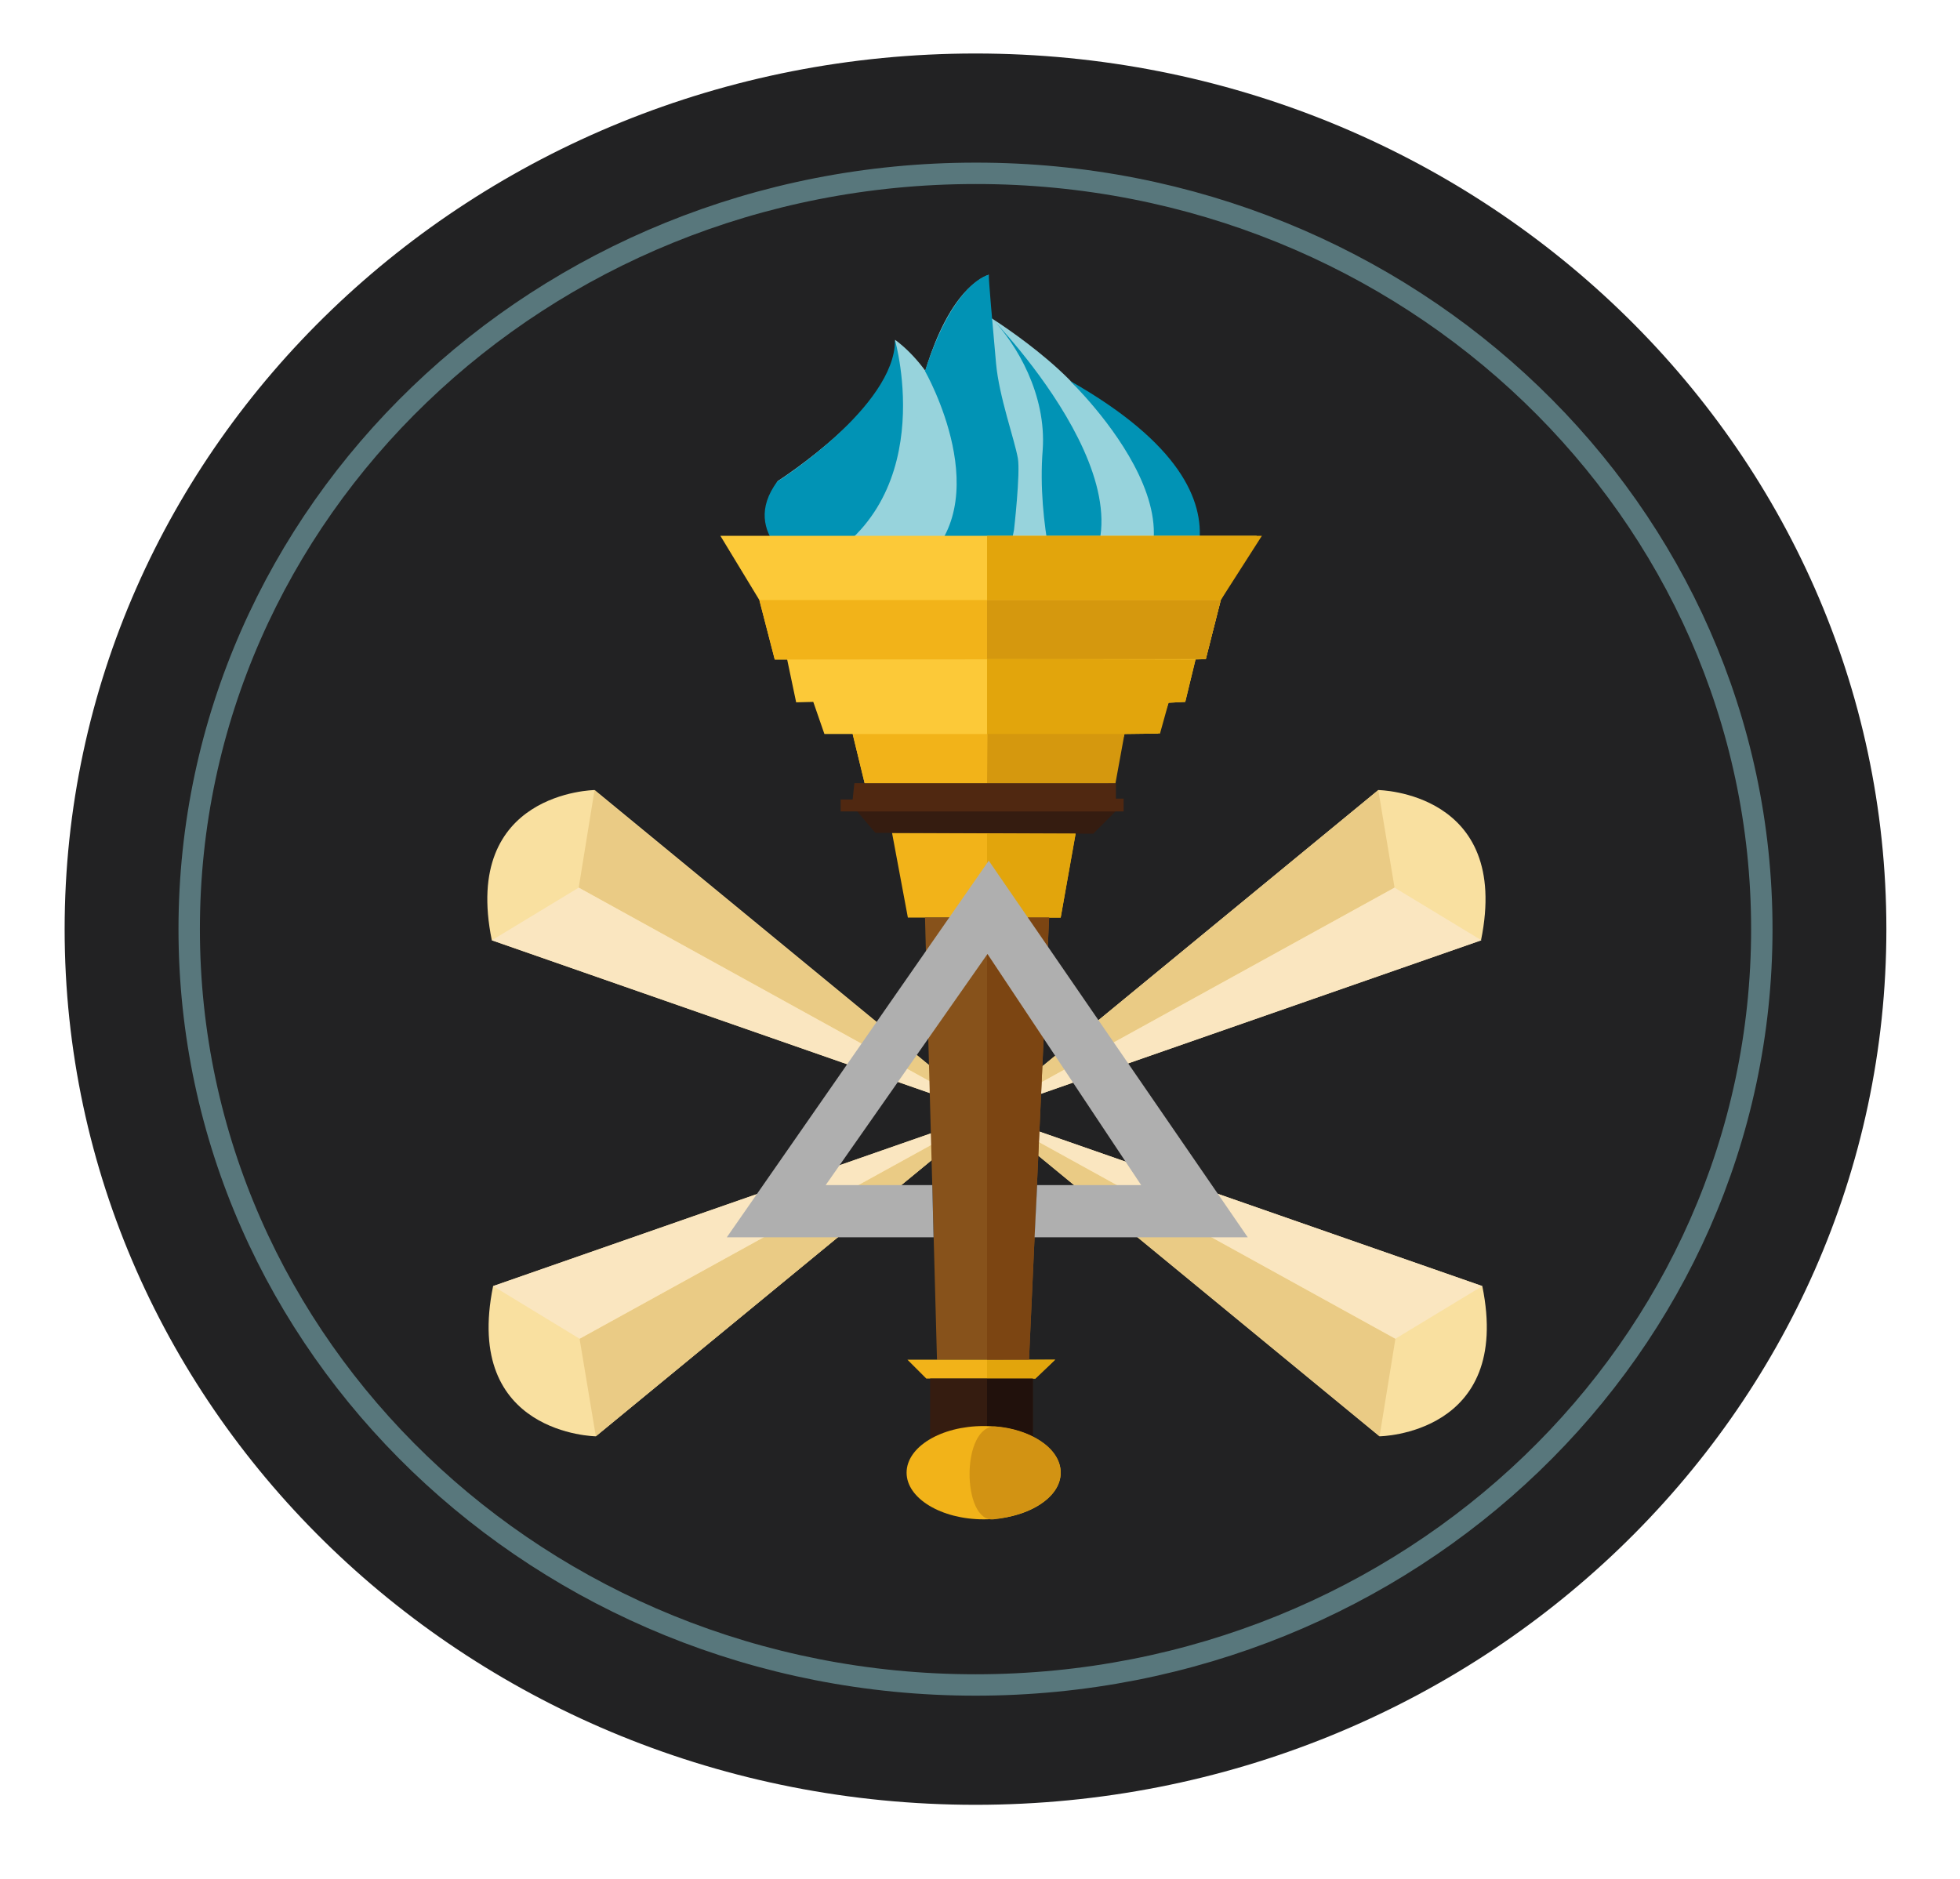 <?xml version="1.0" encoding="utf-8"?>
<!-- Generator: Adobe Illustrator 19.0.0, SVG Export Plug-In . SVG Version: 6.00 Build 0)  -->
<svg version="1.1" id="Layer_1" xmlns="http://www.w3.org/2000/svg" xmlns:xlink="http://www.w3.org/1999/xlink" x="0px" y="0px"
	 viewBox="0 0 457.9 439.1" style="enable-background:new 0 0 457.9 439.1;" xml:space="preserve">
<style type="text/css">
	.st0{fill:#222223;}
	.st1{fill:none;stroke:#58777C;stroke-width:5;stroke-miterlimit:10;}
	.st2{fill:#F9E0A0;}
	.st3{fill:#EACB85;}
	.st4{fill:#FAE6C0;}
	.st5{fill:#97D3DC;}
	.st6{fill:#0193B5;}
	.st7{fill:#FCC938;}
	.st8{fill:#F2B319;}
	.st9{fill:#E2A50C;}
	.st10{fill:#D5980E;}
	.st11{fill:#351C10;}
	.st12{fill:#502811;}
	.st13{fill:#87521B;}
	.st14{fill:none;stroke:#E44793;stroke-width:0.4;stroke-miterlimit:10;}
	.st15{fill:#7C4512;}
	.st16{fill:#AFAFAF;}
	.st17{fill:#21110C;}
	.st18{fill:#D29313;}
	.st19{fill:#E0E0DF;stroke:#E22285;stroke-width:0.2;stroke-miterlimit:10;}
</style>
<g>
	<path class="st0" d="M440.7,217.1c0,113-95.3,204.6-212.8,204.6c-117.5,0-212.8-91.6-212.8-204.6c0-113,95.3-204.6,212.8-204.6
		C345.4,12.5,440.7,104.1,440.7,217.1z"/>
	<path class="st1" d="M411.6,217.1c0,97.6-82.2,176.6-183.7,176.6c-101.5,0-183.7-79.1-183.7-176.6c0-97.6,82.2-176.6,183.7-176.6
		C329.4,40.4,411.6,119.5,411.6,217.1z"/>
	<g>
		<path class="st2" d="M138.9,184.6c0,0-31.1,0.4-24,35.1l115.8,40.4L138.9,184.6z"/>
		<polygon class="st3" points="230.7,260.1 135.2,207.4 138.9,184.6 		"/>
		<polygon class="st4" points="135.2,207.4 114.9,219.7 230.7,260.1 		"/>
	</g>
	<g>
		<path class="st2" d="M322,184.6c0,0,31.1,0.4,24,35.1l-115.8,40.4L322,184.6z"/>
		<polygon class="st3" points="230.2,260.1 325.8,207.4 322,184.6 		"/>
		<polygon class="st4" points="325.8,207.4 346.1,219.7 230.2,260.1 		"/>
	</g>
	<g>
		<g>
			<path class="st2" d="M139.2,335.6c0,0-31.1-0.4-24-35.1L231,260.1L139.2,335.6z"/>
			<polygon class="st3" points="231,260.1 135.4,312.8 139.2,335.6 			"/>
			<polygon class="st4" points="135.4,312.8 115.2,300.5 231,260.1 			"/>
		</g>
		<g>
			<path class="st2" d="M322.3,335.6c0,0,31.1-0.4,24-35.1l-115.8-40.4L322.3,335.6z"/>
			<polygon class="st3" points="230.5,260.1 326,312.8 322.3,335.6 			"/>
			<polygon class="st4" points="326,312.8 346.3,300.5 230.5,260.1 			"/>
		</g>
	</g>
	<path class="st5" d="M181.7,127.3c0,0-6.4-4.9,0-14.9c0,0,28.9-18.5,27.4-33c0,0,23,15.5,10.4,47.9c0,0-9.3,12.1-19.6,11.3
		C200,138.6,188.1,135.9,181.7,127.3z"/>
	<path class="st5" d="M214.6,92.7c0,0,4.7-23.8,16.4-28.5c0,0-3.2,17,12.6,43.2c0,0,10.2,29.6-16.6,32.3c0,0-17.4-0.6-14.5-21.9
		L214.6,92.7z"/>
	<path class="st5" d="M230,73.3c0,0,23.8,14.5,27.9,27c0,0,9.1,23-2.1,36c0,0-28.9,14.9-29.1-1.3"/>
	<path class="st5" d="M240.4,134.4l13.2,9.8l12.6-1.6c7-0.6,11.3-11.1,11.3-11.1c9.8-22.5-26.5-41.5-26.5-41.5"/>
	<path class="st6" d="M209.1,79.5c0,0,11.2,39.1-21.2,53.7c0,0-15.6-8.2-6.3-20.7C181.7,112.5,209.1,95,209.1,79.5z"/>
	<path class="st6" d="M231,64.2c0,0-8.1,1.4-14.9,22.5c0,0,17.6,30.8-1.5,45.7c0,0,2,4.3,6.4,5.7c0,0,12.6,4.1,15.9-14.3
		c0,0,1.5-13.2,0.9-16.7c-0.8-4.5-4.4-14.4-5.1-22.2C231.8,75,231,65.7,231,64.2z"/>
	<path class="st6" d="M231.8,74.5c0,0,44.7,45.8,15.8,65.2c0,0-5.4-17.1-4-34.6C244.5,92.2,237.5,80.4,231.8,74.5z"/>
	<path class="st6" d="M250,89c0,0,41.6,39.9,3.5,55.2l18.1-1.6C271.7,142.5,301.6,118.3,250,89z"/>
	<polyline class="st7" points="293.6,125.2 285.2,140.2 281.7,154 279.3,154.1 276.9,164 273,164.2 270.5,171.4 262.7,171.5 
		258.9,183 202,183 199.2,171.5 192.6,171.5 190,164 186,164.1 183.9,154.1 181,154.1 177.4,140.2 168.3,125.2 	"/>
	<polygon class="st8" points="177.4,140.2 285.2,140.2 281.7,154 181,154.1 	"/>
	<polyline class="st9" points="230.6,125.2 230.6,140.2 285.2,140.2 294.8,125.2 	"/>
	<polygon class="st10" points="230.6,140.2 230.6,154 281.7,154 285.2,140.2 	"/>
	<polyline class="st9" points="230.6,154 230.6,183 258.9,183 262.7,171.5 271,171.4 273,164.2 276.9,164 279.3,154.1 	"/>
	<polyline class="st8" points="251.3,194.6 247.8,214.4 212.1,214.4 208.4,194.6 	"/>
	<polyline class="st11" points="200.1,189.4 204.5,194.6 255.4,194.8 261,189.2 	"/>
	<polyline class="st12" points="200,183 260.7,183 260.7,186.6 262.5,186.6 262.5,189.6 196.4,189.6 196.4,186.8 199.2,186.8 
		199.6,183 	"/>
	<polyline class="st9" points="230.6,194.8 230.6,214.4 247.8,214.4 251.3,194.8 	"/>
	<polyline class="st13" points="245.1,214.4 240.4,317.7 218.9,317.7 216.1,214.4 	"/>
	<polygon class="st8" points="212,317.7 216.4,322.1 241.9,322.1 246.5,317.7 	"/>
	<rect x="217.3" y="322.1" class="st11" width="24" height="13.8"/>
	<path class="st14" d="M285.2,154.1"/>
	<path class="st14" d="M179.3,154.1"/>
	<polygon class="st10" points="230.6,171.5 230.6,183 260.6,183 262.7,171.5 	"/>
	<polygon class="st8" points="199.2,171.5 230.7,171.5 230.6,183 202,183 	"/>
	<polyline class="st9" points="230.6,317.8 230.6,322.1 241.9,322.1 246.5,317.7 	"/>
	<polyline class="st15" points="230.6,214.4 230.6,317.7 240.4,317.7 245.1,214.4 	"/>
	<polygon class="st16" points="217.8,276.9 218.1,289.1 169.8,289.1 231,201.1 291.5,289.1 241.7,289.1 242.3,276.9 266.6,276.9 
		230.7,222.9 192.9,276.9 	"/>
	<polygon class="st17" points="230.6,322.1 230.6,333.7 241.3,336.7 241.3,335.6 241.3,322.1 	"/>
	<path class="st8" d="M247.8,344.1c0,6-8,10.9-18,10.9c-9.9,0-18-4.9-18-10.9c0-6,8-10.9,18-10.9
		C239.8,333.2,247.8,338.1,247.8,344.1z"/>
	<path class="st18" d="M247.8,344.1c0,6-7.7,10.1-15.7,10.9c-7.4,0.8-7.7-22.2,0.6-21.7C240.3,333.9,247.8,338.1,247.8,344.1z"/>
	<path class="st19" d="M297.6,276.4"/>
	<path class="st19" d="M167.2,276.4"/>
</g>
</svg>
